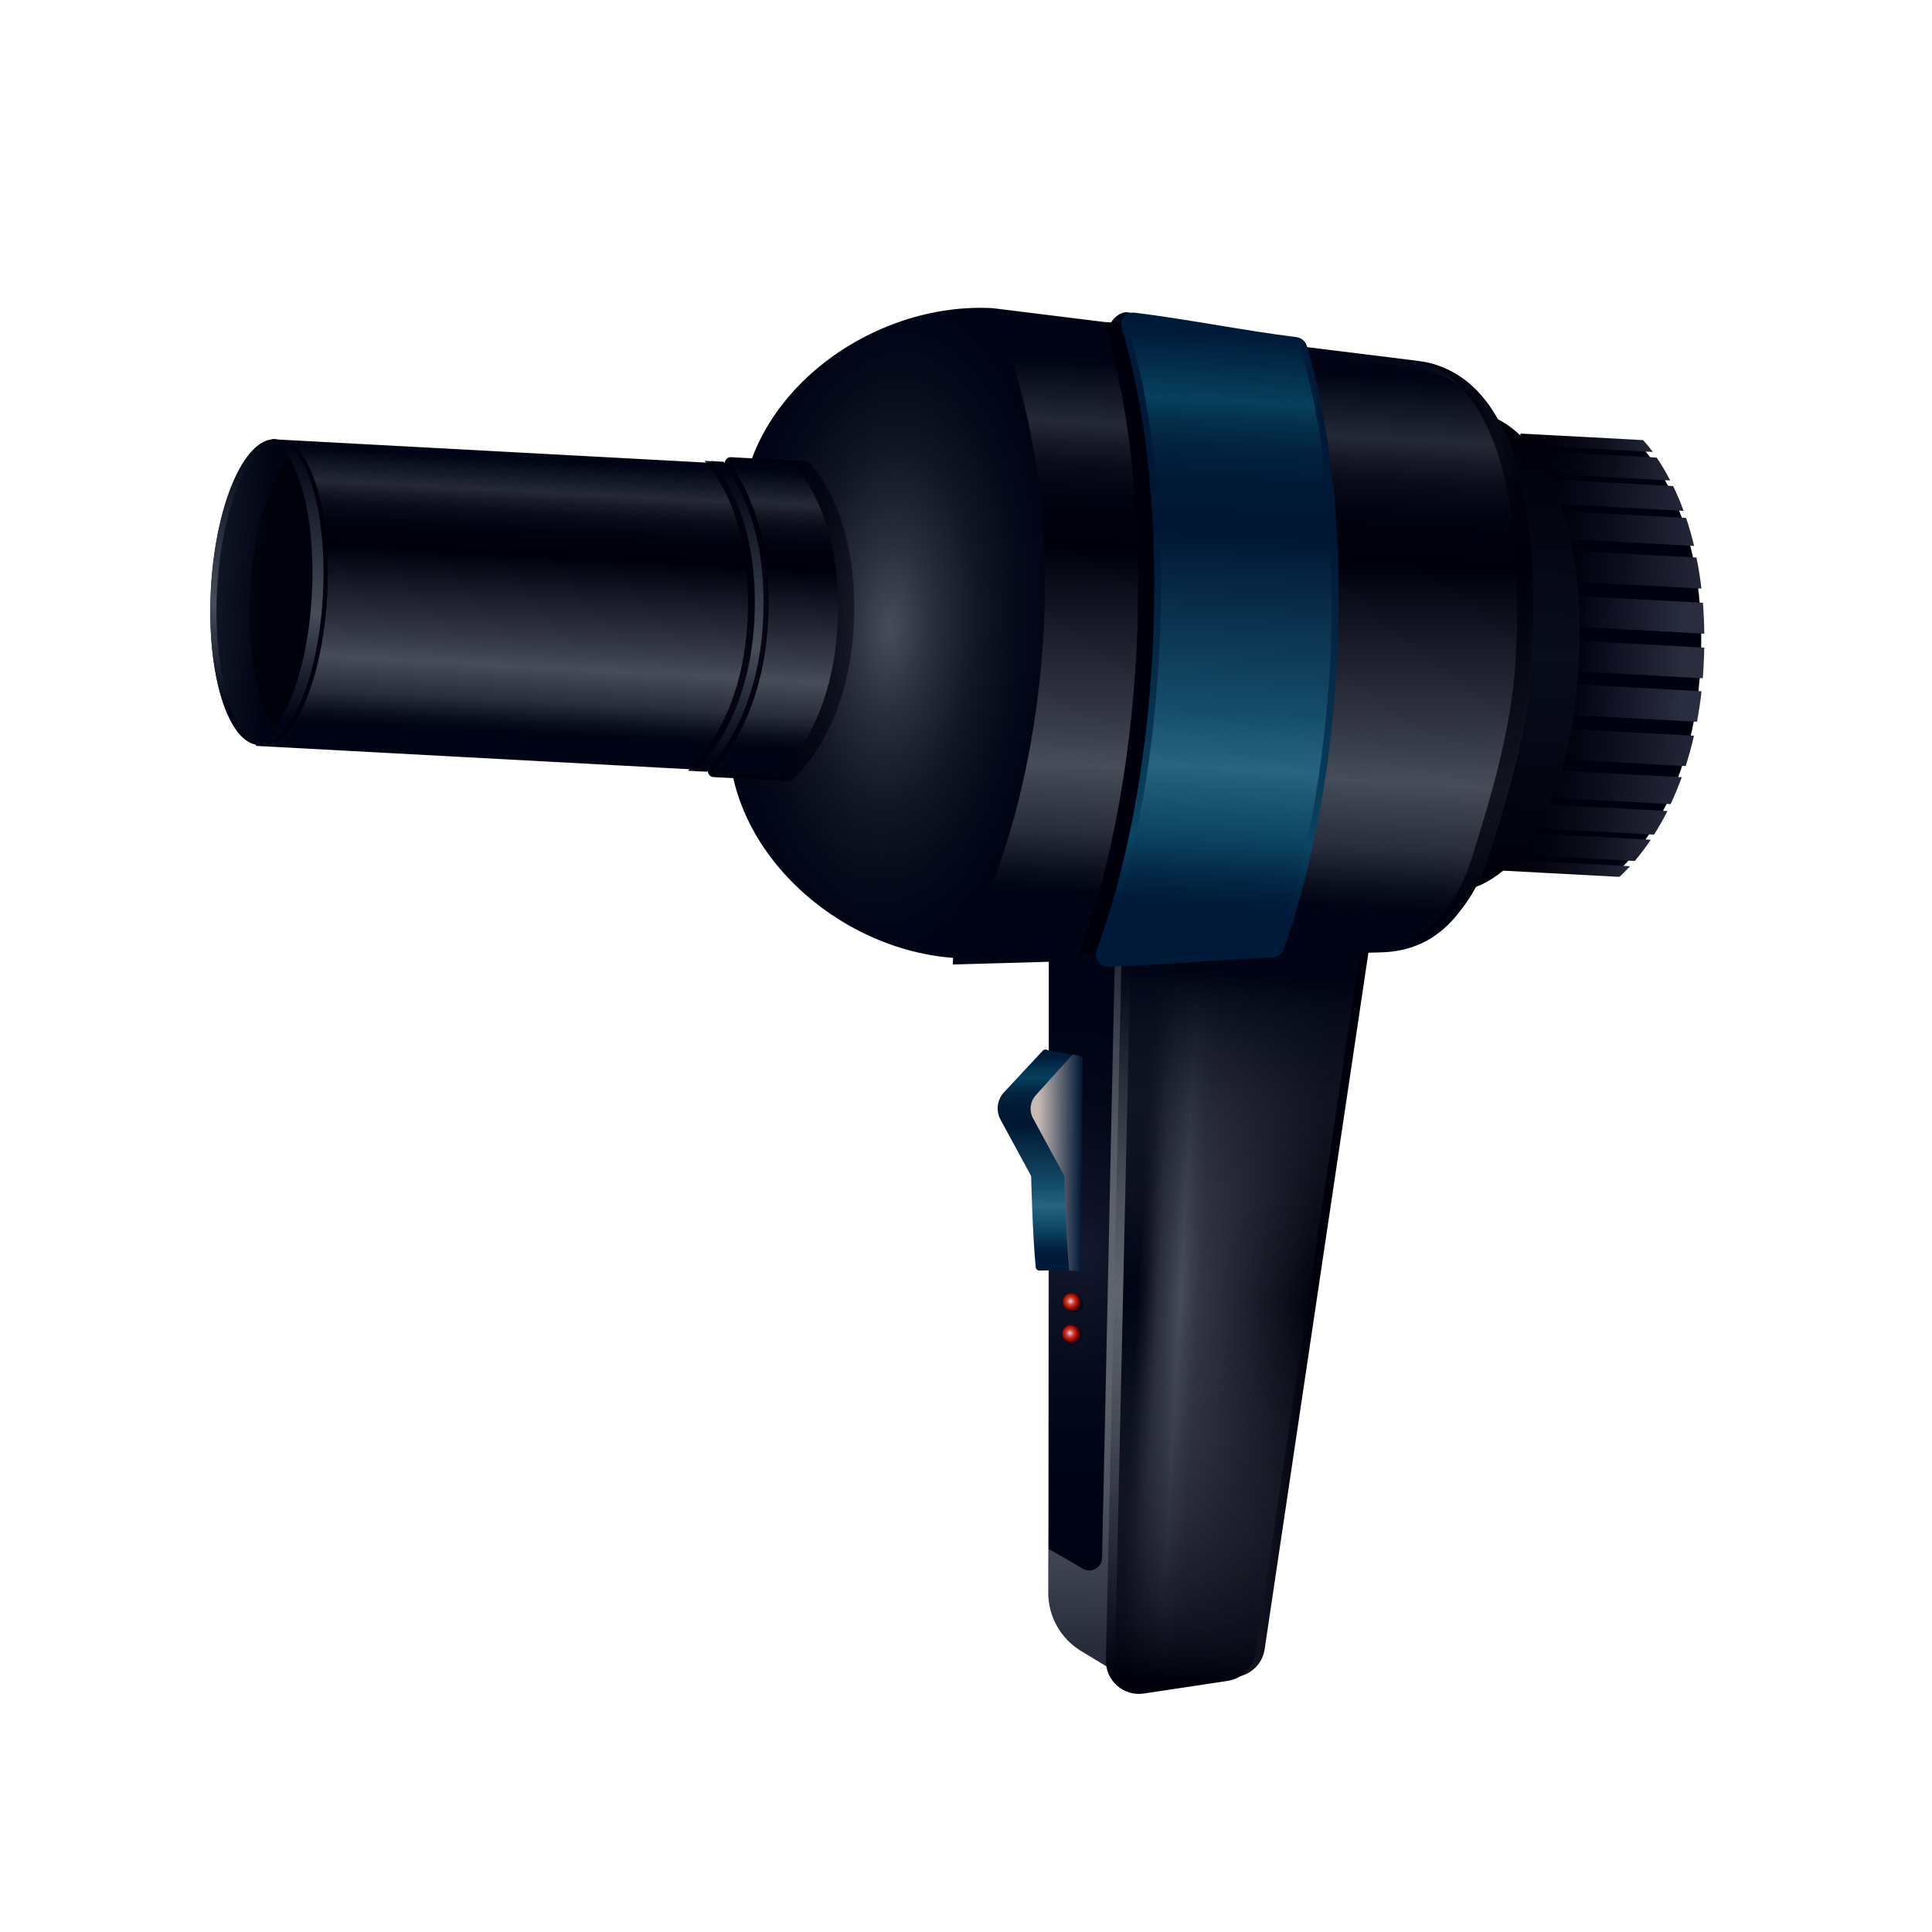 <?xml version="1.0" encoding="utf-8"?>
<!-- Generator: Adobe Illustrator 18.0.0, SVG Export Plug-In . SVG Version: 6.00 Build 0)  -->
<!DOCTYPE svg PUBLIC "-//W3C//DTD SVG 1.1//EN" "http://www.w3.org/Graphics/SVG/1.1/DTD/svg11.dtd">
<svg version="1.1" id="Layer_1" xmlns="http://www.w3.org/2000/svg" xmlns:xlink="http://www.w3.org/1999/xlink" x="0px" y="0px"
	 viewBox="0 0 1400 1400" enable-background="new 0 0 1400 1400" xml:space="preserve">
<g>
	<g>
		<path fill="#040416" d="M933.9,244c-36.7-4.5-78.9-13-117-17.7c-6.4-0.8-15.2,8.4-13.4,14.6c18.3,60.8,30.9,141.2,26,232.9
			c-4.5,82.7-19.4,157.6-40.4,214.5c-2.2,5.9,2.3,12.1,8.6,12c39.1-1.1,82.2-5.5,118.7-6.6c3.7-0.1,6.9-2.5,8.1-5.9
			c20.1-56.3,34.2-126.2,38.6-206.7c4.9-90.5-3.9-170-21.7-230.6C940.4,247,937.5,244.5,933.9,244z"/>
	</g>
	
		<linearGradient id="SVGID_1_" gradientUnits="userSpaceOnUse" x1="802.667" y1="694.685" x2="819.516" y2="1185.562" gradientTransform="matrix(0.999 5.376213e-002 -5.376213e-002 0.999 39.745 -35.038)">
		<stop  offset="0" style="stop-color:#262C3A"/>
		<stop  offset="1.286819e-002" style="stop-color:#292F3D"/>
		<stop  offset="0.117" style="stop-color:#414752"/>
		<stop  offset="0.227" style="stop-color:#525761"/>
		<stop  offset="0.348" style="stop-color:#5C616A"/>
		<stop  offset="0.499" style="stop-color:#5F646D"/>
		<stop  offset="0.63" style="stop-color:#5B6069"/>
		<stop  offset="0.765" style="stop-color:#4E545E"/>
		<stop  offset="0.901" style="stop-color:#3A3F4C"/>
		<stop  offset="1" style="stop-color:#262C3A"/>
	</linearGradient>
	<path fill="url(#SVGID_1_)" d="M760.1,678.5l-0.5,475.5c-0.1,17.3,9,33.4,23.8,42.4l43.1,26.1l22.1-545.6L760.1,678.5z"/>
	
		<linearGradient id="SVGID_2_" gradientUnits="userSpaceOnUse" x1="823.498" y1="900.681" x2="964.909" y2="900.681" gradientTransform="matrix(0.999 5.376213e-002 -5.376213e-002 0.999 39.745 -35.038)">
		<stop  offset="8.556150e-002" style="stop-color:#000414"/>
		<stop  offset="0.124" style="stop-color:#0C101F"/>
		<stop  offset="0.19" style="stop-color:#2A2D3B"/>
		<stop  offset="0.274" style="stop-color:#3E4450"/>
		<stop  offset="0.303" style="stop-color:#464D59"/>
		<stop  offset="0.396" style="stop-color:#333644"/>
		<stop  offset="0.406" style="stop-color:#323543"/>
		<stop  offset="1" style="stop-color:#00000D"/>
	</linearGradient>
	<path fill="url(#SVGID_2_)" d="M820.3,646L808,1200c-0.4,14.9,12.7,26.5,27.4,24.3l61-9.2c10.4-1.6,18.5-9.7,20-20l84.2-565.1
		c2.4-15.9-11.3-29.6-27.2-27.2l-132.9,20.3C829.1,624.8,820.6,634.5,820.3,646z"/>
	
		<linearGradient id="SVGID_3_" gradientUnits="userSpaceOnUse" x1="899.005" y1="635.681" x2="881.74" y2="1208.584" gradientTransform="matrix(0.999 5.376213e-002 -5.376213e-002 0.999 39.745 -35.038)">
		<stop  offset="0.102" style="stop-color:#000414"/>
		<stop  offset="0.133" style="stop-color:#060A1A;stop-opacity:0.922"/>
		<stop  offset="0.258" style="stop-color:#1A1E2C;stop-opacity:0.617"/>
		<stop  offset="0.384" style="stop-color:#262937;stop-opacity:0.31"/>
		<stop  offset="0.511" style="stop-color:#2A2D3B;stop-opacity:0"/>
		<stop  offset="0.667" style="stop-color:#272A38;stop-opacity:0.319"/>
		<stop  offset="0.8" style="stop-color:#1D1F2D;stop-opacity:0.592"/>
		<stop  offset="0.925" style="stop-color:#0D0E1C;stop-opacity:0.847"/>
		<stop  offset="1" style="stop-color:#00000D"/>
	</linearGradient>
	<path fill="url(#SVGID_3_)" d="M813.7,648.9l-12.3,554c-0.4,14.9,12.7,26.5,27.4,24.3l61-9.2c10.4-1.6,18.5-9.7,20-20l84.2-565.1
		c2.4-15.9-11.3-29.6-27.2-27.2l-132.9,20.3C822.5,627.7,814,637.3,813.7,648.9z"/>
	<g>
		
			<radialGradient id="SVGID_4_" cx="789.052" cy="900.699" r="164.415" gradientTransform="matrix(0.999 5.376213e-002 -5.376213e-002 0.999 39.745 -35.038)" gradientUnits="userSpaceOnUse">
			<stop  offset="0" style="stop-color:#15192E"/>
			<stop  offset="0.162" style="stop-color:#0F1327"/>
			<stop  offset="0.614" style="stop-color:#040819"/>
			<stop  offset="1" style="stop-color:#000414"/>
		</radialGradient>
		<path fill="url(#SVGID_4_)" d="M798.6,1129l9.6-451.4l-48.1,0.9l-0.1,444c8.2,4.7,16.5,9.3,24.5,14.2
			C790.7,1140.4,798.4,1136.1,798.6,1129z"/>
	</g>
	<g>
		<g>
			<path fill="#00000E" d="M1087.9,625.6c-0.1,0-0.6,0-0.8-0.5c-0.2-0.5,0.1-0.8,0.2-0.9c18.4-20.1,49.8-65.9,54.2-146.8
				c4.6-85.7-21.6-134.7-37.6-156.4c-0.1-0.1-0.3-0.4-0.1-0.9c0.3-0.5,0.7-0.5,0.8-0.5l84.9,4.6c0.2,0,0.4,0.1,0.6,0.3
				c8,8.6,47.6,56.4,42.2,157.8c-5.1,95.3-49.8,139.8-58.7,147.8c-0.2,0.1-0.4,0.2-0.6,0.2L1087.9,625.6z"/>
		</g>
	</g>
	<g>
		<g>
			
				<linearGradient id="SVGID_5_" gradientUnits="userSpaceOnUse" x1="1126.654" y1="450.477" x2="1220.857" y2="450.477" gradientTransform="matrix(0.999 5.376213e-002 -5.376213e-002 0.999 39.745 -35.038)">
				<stop  offset="0" style="stop-color:#000011"/>
				<stop  offset="0.84" style="stop-color:#292D3E"/>
			</linearGradient>
			<path fill="url(#SVGID_5_)" d="M1140.7,477.3c-0.2,3.1-0.4,6.1-0.6,9.1l93.8,5.1c0.2-3,0.5-6,0.6-9.1c0.2-4.5,0.4-8.8,0.5-13.1
				l-93.8-5.1C1141.1,468.5,1140.9,472.9,1140.7,477.3z"/>
			
				<linearGradient id="SVGID_6_" gradientUnits="userSpaceOnUse" x1="1124.059" y1="418.028" x2="1220.113" y2="418.028" gradientTransform="matrix(0.999 5.376213e-002 -5.376213e-002 0.999 39.745 -35.038)">
				<stop  offset="0" style="stop-color:#000011"/>
				<stop  offset="0.84" style="stop-color:#292D3E"/>
			</linearGradient>
			<path fill="url(#SVGID_6_)" d="M1141.2,454.1l93.8,5.1c-0.1-7.8-0.4-15.3-1-22.4l-93.7-5C1140.8,438.8,1141.2,446.3,1141.2,454.1
				z"/>
			
				<linearGradient id="SVGID_7_" gradientUnits="userSpaceOnUse" x1="1118.018" y1="385.579" x2="1216.334" y2="385.579" gradientTransform="matrix(0.999 5.376213e-002 -5.376213e-002 0.999 39.745 -35.038)">
				<stop  offset="0" style="stop-color:#00000D"/>
				<stop  offset="0.399" style="stop-color:#0C0D1C"/>
				<stop  offset="1" style="stop-color:#242739"/>
			</linearGradient>
			<path fill="url(#SVGID_7_)" d="M1139.3,421.5l93.6,5c-0.9-8-2.1-15.5-3.6-22.5l-93.4-5C1137.4,406,1138.5,413.5,1139.3,421.5z"/>
			
				<linearGradient id="SVGID_8_" gradientUnits="userSpaceOnUse" x1="1109.297" y1="356.258" x2="1209.297" y2="356.258" gradientTransform="matrix(0.999 5.376213e-002 -5.376213e-002 0.999 39.745 -35.038)">
				<stop  offset="0" style="stop-color:#00000D"/>
				<stop  offset="0.399" style="stop-color:#0C0D1C"/>
				<stop  offset="1" style="stop-color:#242739"/>
			</linearGradient>
			<path fill="url(#SVGID_8_)" d="M1134.3,390.6l93.3,5c-1.7-7.3-3.7-14.1-5.8-20.3l-93-5C1130.8,376.7,1132.7,383.4,1134.3,390.6z"
				/>
			
				<linearGradient id="SVGID_9_" gradientUnits="userSpaceOnUse" x1="1099.237" y1="332.41" x2="1200.324" y2="332.41" gradientTransform="matrix(0.999 5.376213e-002 -5.376213e-002 0.999 39.745 -35.038)">
				<stop  offset="0" style="stop-color:#00000D"/>
				<stop  offset="0.399" style="stop-color:#0C0D1C"/>
				<stop  offset="1" style="stop-color:#242739"/>
			</linearGradient>
			<path fill="url(#SVGID_9_)" d="M1127.1,365.2l92.9,5c-2.4-6.7-5-12.7-7.6-18l-92.4-5C1122.5,352.7,1124.9,358.7,1127.1,365.2z"/>
			
				<linearGradient id="SVGID_10_" gradientUnits="userSpaceOnUse" x1="1087.323" y1="311.69" x2="1189.539" y2="311.69" gradientTransform="matrix(0.999 5.376213e-002 -5.376213e-002 0.999 39.745 -35.038)">
				<stop  offset="0" style="stop-color:#00000A"/>
				<stop  offset="0.284" style="stop-color:#03040E"/>
				<stop  offset="0.588" style="stop-color:#0D0E1B"/>
				<stop  offset="0.9" style="stop-color:#1D2030"/>
				<stop  offset="1" style="stop-color:#242739"/>
			</linearGradient>
			<path fill="url(#SVGID_10_)" d="M1118.1,343.2l92.2,5c-3.4-6.7-6.8-12.2-9.8-16.6l-91.4-4.9
				C1112.1,331.4,1115.1,336.9,1118.1,343.2z"/>
			
				<linearGradient id="SVGID_11_" gradientUnits="userSpaceOnUse" x1="1079.117" y1="295.694" x2="1175.77" y2="295.694" gradientTransform="matrix(0.999 5.376213e-002 -5.376213e-002 0.999 39.745 -35.038)">
				<stop  offset="0" style="stop-color:#00000A"/>
				<stop  offset="0.284" style="stop-color:#03040E"/>
				<stop  offset="0.588" style="stop-color:#0D0E1B"/>
				<stop  offset="0.9" style="stop-color:#1D2030"/>
				<stop  offset="1" style="stop-color:#242739"/>
			</linearGradient>
			<path fill="url(#SVGID_11_)" d="M1190.9,319.2c-0.1-0.2-0.4-0.2-0.6-0.3l-87.8-4.7c-0.1,0-0.6,0-0.8,0.5c-0.3,0.5,0,0.8,0.1,1
				c1.5,2.1,3.2,4.4,4.8,6.9l91.1,4.9C1194.7,323.5,1192.3,320.7,1190.9,319.2z"/>
			
				<linearGradient id="SVGID_12_" gradientUnits="userSpaceOnUse" x1="1124.354" y1="482.144" x2="1220.326" y2="482.144" gradientTransform="matrix(0.999 5.376213e-002 -5.376213e-002 0.999 39.745 -35.038)">
				<stop  offset="0" style="stop-color:#000011"/>
				<stop  offset="0.84" style="stop-color:#292D3E"/>
			</linearGradient>
			<path fill="url(#SVGID_12_)" d="M1136,518l93.7,5c1.3-7,2.5-14.4,3.3-22.1l-93.8-5.1C1138.3,503.6,1137.2,510.9,1136,518z"/>
			
				<linearGradient id="SVGID_13_" gradientUnits="userSpaceOnUse" x1="1118.267" y1="514.593" x2="1216.648" y2="514.593" gradientTransform="matrix(0.999 5.376213e-002 -5.376213e-002 0.999 39.745 -35.038)">
				<stop  offset="0" style="stop-color:#00000D"/>
				<stop  offset="0.399" style="stop-color:#0C0D1C"/>
				<stop  offset="1" style="stop-color:#242739"/>
			</linearGradient>
			<path fill="url(#SVGID_13_)" d="M1128.1,550.1l93.4,5c2.2-6.9,4.3-14.2,6-22l-93.6-5C1132.2,535.8,1130.3,543.2,1128.1,550.1z"/>
			
				<linearGradient id="SVGID_14_" gradientUnits="userSpaceOnUse" x1="1109.362" y1="543.914" x2="1209.479" y2="543.914" gradientTransform="matrix(0.999 5.376213e-002 -5.376213e-002 0.999 39.745 -35.038)">
				<stop  offset="0" style="stop-color:#00000D"/>
				<stop  offset="0.399" style="stop-color:#0C0D1C"/>
				<stop  offset="1" style="stop-color:#242739"/>
			</linearGradient>
			<path fill="url(#SVGID_14_)" d="M1117.7,577.7l92.9,5c2.8-6,5.5-12.5,8.1-19.5l-93.3-5C1123,565.1,1120.4,571.6,1117.7,577.7z"/>
			
				<linearGradient id="SVGID_15_" gradientUnits="userSpaceOnUse" x1="1099.099" y1="567.762" x2="1200.287" y2="567.762" gradientTransform="matrix(0.999 5.376213e-002 -5.376213e-002 0.999 39.745 -35.038)">
				<stop  offset="0" style="stop-color:#00000A"/>
				<stop  offset="0.316" style="stop-color:#080915"/>
				<stop  offset="0.861" style="stop-color:#1E2031"/>
				<stop  offset="1" style="stop-color:#242739"/>
			</linearGradient>
			<path fill="url(#SVGID_15_)" d="M1106.3,599.8l92.3,5c3.2-5.1,6.5-10.7,9.7-17.1l-92.8-5C1112.4,588.9,1109.3,594.6,1106.3,599.8
				z"/>
			
				<linearGradient id="SVGID_16_" gradientUnits="userSpaceOnUse" x1="1087.069" y1="588.482" x2="1189.32" y2="588.482" gradientTransform="matrix(0.999 5.376213e-002 -5.376213e-002 0.999 39.745 -35.038)">
				<stop  offset="0" style="stop-color:#00000A"/>
				<stop  offset="0.284" style="stop-color:#03040E"/>
				<stop  offset="0.588" style="stop-color:#0D0E1B"/>
				<stop  offset="0.9" style="stop-color:#1D2030"/>
				<stop  offset="1" style="stop-color:#242739"/>
			</linearGradient>
			<path fill="url(#SVGID_16_)" d="M1093.2,619l91.4,4.9c3.5-4.1,7.4-9.2,11.6-15.4l-92.2-5C1100.3,609.4,1096.6,614.6,1093.2,619z"
				/>
			
				<linearGradient id="SVGID_17_" gradientUnits="userSpaceOnUse" x1="1078.892" y1="604.477" x2="1175.543" y2="604.477" gradientTransform="matrix(0.999 5.376213e-002 -5.376213e-002 0.999 39.745 -35.038)">
				<stop  offset="0" style="stop-color:#00000A"/>
				<stop  offset="0.284" style="stop-color:#03040E"/>
				<stop  offset="0.588" style="stop-color:#0D0E1B"/>
				<stop  offset="0.9" style="stop-color:#1D2030"/>
				<stop  offset="1" style="stop-color:#242739"/>
			</linearGradient>
			<path fill="url(#SVGID_17_)" d="M1084.6,629.2c-0.1,0.1-0.4,0.4-0.2,0.9c0.2,0.5,0.7,0.6,0.8,0.6l87.9,4.7c0.2,0,0.5-0.1,0.6-0.2
				c1.6-1.4,4.2-3.9,7.5-7.5l-91.1-4.9C1088.2,625.2,1086.4,627.3,1084.6,629.2z"/>
		</g>
	</g>
	
		<linearGradient id="SVGID_18_" gradientUnits="userSpaceOnUse" x1="1077.516" y1="282.804" x2="1077.516" y2="625.413" gradientTransform="matrix(0.999 5.376213e-002 -5.376213e-002 0.999 39.745 -35.038)">
		<stop  offset="0" style="stop-color:#00000A"/>
		<stop  offset="0.492" style="stop-color:#080C1B"/>
		<stop  offset="1" style="stop-color:#00000A"/>
	</linearGradient>
	<path fill="url(#SVGID_18_)" d="M1144.2,479.1c-6.8,126.6-58.9,169.5-97.4,167.5c-25.7-1.4-10.4-75.7-5.1-173
		c5.2-97.3-3.4-176.9,22.3-175.5C1114.1,300.7,1149.9,373.3,1144.2,479.1z"/>
	<g>
		
			<linearGradient id="SVGID_19_" gradientUnits="userSpaceOnUse" x1="894.349" y1="240.728" x2="894.349" y2="672.992" gradientTransform="matrix(0.999 5.376213e-002 -5.376213e-002 0.999 39.745 -35.038)">
			<stop  offset="0" style="stop-color:#000414"/>
			<stop  offset="0.105" style="stop-color:#252936"/>
			<stop  offset="0.136" style="stop-color:#181A27"/>
			<stop  offset="0.181" style="stop-color:#0A0B18"/>
			<stop  offset="0.235" style="stop-color:#020310"/>
			<stop  offset="0.319" style="stop-color:#00000D"/>
			<stop  offset="0.599" style="stop-color:#323543"/>
			<stop  offset="0.604" style="stop-color:#333644"/>
			<stop  offset="0.697" style="stop-color:#464D59"/>
			<stop  offset="0.726" style="stop-color:#3E4450"/>
			<stop  offset="0.81" style="stop-color:#2A2D3B"/>
			<stop  offset="0.876" style="stop-color:#0C101F"/>
			<stop  offset="0.914" style="stop-color:#000414"/>
		</linearGradient>
		<path fill="url(#SVGID_19_)" d="M1100.4,342.3c12.2,46,11.5,100.8,9.7,134.6c-2.7,49.4-16.7,97.1-31.6,143.9
			c-11.2,35.2-33.9,63.5-73.7,64.7c0,0-311,8.8-311,8.8l25.4-471c0,0,307.1,38.1,307.5,38.1C1067.7,266.4,1089.4,300.8,1100.4,342.3
			z"/>
		
			<linearGradient id="SVGID_20_" gradientUnits="userSpaceOnUse" x1="891.141" y1="256.661" x2="891.141" y2="675.704" gradientTransform="matrix(0.999 5.376213e-002 -5.376213e-002 0.999 39.745 -35.038)">
			<stop  offset="0" style="stop-color:#000414"/>
			<stop  offset="0.105" style="stop-color:#252936"/>
			<stop  offset="0.136" style="stop-color:#181A27"/>
			<stop  offset="0.181" style="stop-color:#0A0B18"/>
			<stop  offset="0.235" style="stop-color:#020310"/>
			<stop  offset="0.319" style="stop-color:#00000D"/>
			<stop  offset="0.599" style="stop-color:#323543"/>
			<stop  offset="0.604" style="stop-color:#333644"/>
			<stop  offset="0.697" style="stop-color:#464D59"/>
			<stop  offset="0.726" style="stop-color:#3E4450"/>
			<stop  offset="0.81" style="stop-color:#2A2D3B"/>
			<stop  offset="0.876" style="stop-color:#0C101F"/>
			<stop  offset="0.914" style="stop-color:#000414"/>
		</linearGradient>
		<path fill="url(#SVGID_20_)" d="M1097,346.9c12.2,46,11.5,100.8,9.7,134.6c-2.7,49.4-16.7,97.1-31.6,143.9
			c-11.2,35.2-33.9,63.5-73.7,64.7c0,0-311,8.8-311,8.8l25.4-471c0,0,307.1,38.1,307.5,38.1C1064.2,271.1,1085.9,305.4,1097,346.9z"
			/>
		
			<radialGradient id="SVGID_21_" cx="630.083" cy="457.22" r="184.578" gradientTransform="matrix(0.999 5.376213e-002 -0.107 1.997 64.326 -491.597)" gradientUnits="userSpaceOnUse">
			<stop  offset="0" style="stop-color:#464D59"/>
			<stop  offset="0.17" style="stop-color:#292E3C"/>
			<stop  offset="0.343" style="stop-color:#121726"/>
			<stop  offset="0.505" style="stop-color:#050919"/>
			<stop  offset="0.643" style="stop-color:#000414"/>
		</radialGradient>
		<path fill="url(#SVGID_21_)" d="M536.8,370.9l-8.5,157c-4.7,86.7,78.7,161.7,165.5,166.4l0,0c0,0,54.2-84.3,62.5-237.7
			c7.7-142.5-37.1-233.3-37.1-233.3l0,0C632.5,218.6,541.5,284.2,536.8,370.9z"/>
		<g>
			
				<linearGradient id="SVGID_22_" gradientUnits="userSpaceOnUse" x1="356.202" y1="349.175" x2="356.202" y2="564.257" gradientTransform="matrix(0.999 5.376213e-002 -5.376213e-002 0.999 39.745 -35.038)">
				<stop  offset="0" style="stop-color:#000414"/>
				<stop  offset="0.105" style="stop-color:#252936"/>
				<stop  offset="0.136" style="stop-color:#181A27"/>
				<stop  offset="0.181" style="stop-color:#0A0B18"/>
				<stop  offset="0.235" style="stop-color:#020310"/>
				<stop  offset="0.319" style="stop-color:#00000D"/>
				<stop  offset="0.599" style="stop-color:#323543"/>
				<stop  offset="0.604" style="stop-color:#333644"/>
				<stop  offset="0.697" style="stop-color:#464D59"/>
				<stop  offset="0.726" style="stop-color:#3E4450"/>
				<stop  offset="0.81" style="stop-color:#2A2D3B"/>
				<stop  offset="0.876" style="stop-color:#0C101F"/>
				<stop  offset="0.914" style="stop-color:#000414"/>
			</linearGradient>
			<path fill="url(#SVGID_22_)" d="M550.3,450.3c-4.1,76.5-43.7,107.5-43.7,107.5l-321.1-17.3l12-222.2l321.1,17.3
				C518.6,335.6,554.7,369,550.3,450.3z"/>
			<g>
				<g opacity="0.91">
					<g>
						<path fill="#00000C" d="M519.6,334.6c-0.1-0.1-0.3-0.2-0.4-0.2l-8.9-0.5c0.2,0,0.3,0.1,0.4,0.2c5.9,6.3,35,41.4,31,115.8
							c-3.8,70-36.5,102.6-43.1,108.5c-0.1,0.1-0.3,0.2-0.4,0.1l8.9,0.5c0.2,0,0.3,0,0.4-0.1c6.5-5.8,39.3-38.5,43.1-108.5
							C554.6,376,525.5,340.9,519.6,334.6z"/>
					</g>
				</g>
				<g>
					
						<linearGradient id="SVGID_23_" gradientUnits="userSpaceOnUse" x1="517.804" y1="351.191" x2="517.804" y2="578.629" gradientTransform="matrix(0.999 5.376213e-002 -5.376213e-002 0.999 39.745 -35.038)">
						<stop  offset="0" style="stop-color:#000414"/>
						<stop  offset="0.553" style="stop-color:#464D59"/>
						<stop  offset="0.785" style="stop-color:#161B2A"/>
						<stop  offset="0.914" style="stop-color:#000414"/>
					</linearGradient>
					<path fill="url(#SVGID_23_)" d="M524.5,334.8c-0.1-0.1-0.3-0.2-0.4-0.2l-8.9-0.5c0.2,0,0.3,0.1,0.4,0.2
						c5.9,6.3,35,41.4,31,115.8c-3.8,70-36.5,102.6-43.1,108.5c-0.1,0.1-0.3,0.2-0.4,0.1l8.9,0.5c0.2,0,0.3,0,0.4-0.1
						c6.5-5.8,39.3-38.5,43.1-108.5C559.4,376.2,530.3,341.1,524.5,334.8z"/>
				</g>
			</g>
			
				<linearGradient id="SVGID_24_" gradientUnits="userSpaceOnUse" x1="504.468" y1="455.607" x2="604.302" y2="455.607" gradientTransform="matrix(0.999 5.376213e-002 -5.376213e-002 0.999 39.745 -35.038)">
				<stop  offset="0.193" style="stop-color:#00000C"/>
				<stop  offset="1" style="stop-color:#00000C;stop-opacity:0.5"/>
			</linearGradient>
			<path fill="url(#SVGID_24_)" d="M583.8,334.2l-54.1-2.9c-3.6-0.2-5.8,3.9-3.7,6.8c10.5,14.2,30.3,49.6,26.9,112.4
				c-3.2,59.4-26.9,92.5-38.8,105.5c-2.4,2.7-0.7,6.9,2.9,7.1l54.2,2.9c1.1,0.1,2.2-0.3,3.1-1.1c7.2-6.4,40.5-39.8,44.3-111
				c4.1-75.7-25.5-111.6-31.9-118.5C585.9,334.8,584.9,334.3,583.8,334.2z"/>
			
				<linearGradient id="SVGID_25_" gradientUnits="userSpaceOnUse" x1="550.374" y1="348.018" x2="550.374" y2="565.439" gradientTransform="matrix(0.999 5.376213e-002 -5.376213e-002 0.999 39.745 -35.038)">
				<stop  offset="0" style="stop-color:#000414"/>
				<stop  offset="0.105" style="stop-color:#252936"/>
				<stop  offset="0.136" style="stop-color:#181A27"/>
				<stop  offset="0.181" style="stop-color:#0A0B18"/>
				<stop  offset="0.235" style="stop-color:#020310"/>
				<stop  offset="0.319" style="stop-color:#00000D"/>
				<stop  offset="0.599" style="stop-color:#323543"/>
				<stop  offset="0.604" style="stop-color:#333644"/>
				<stop  offset="0.697" style="stop-color:#464D59"/>
				<stop  offset="0.726" style="stop-color:#3E4450"/>
				<stop  offset="0.81" style="stop-color:#2A2D3B"/>
				<stop  offset="0.876" style="stop-color:#0C101F"/>
				<stop  offset="0.914" style="stop-color:#000414"/>
			</linearGradient>
			<path fill="url(#SVGID_25_)" d="M517.2,559.6c-0.1,0-0.4,0-0.6-0.4c-0.1-0.4,0-0.6,0.1-0.7c13.5-14.8,36.6-48.4,39.8-107.8
				c3.4-62.9-15.9-98.9-27.6-114.8c-0.1-0.1-0.2-0.3-0.1-0.7c0.2-0.4,0.5-0.3,0.6-0.3l46.1,2.5c0.2,0,0.3,0.1,0.4,0.2
				c5.9,6.3,35,41.4,31,115.8c-3.8,70-36.5,102.6-43.1,108.5c-0.1,0.1-0.3,0.2-0.4,0.1L517.2,559.6z"/>
			
				<linearGradient id="SVGID_26_" gradientUnits="userSpaceOnUse" x1="137.754" y1="455.204" x2="205.025" y2="455.204" gradientTransform="matrix(0.999 5.376213e-002 -5.376213e-002 0.999 39.745 -35.038)">
				<stop  offset="0" style="stop-color:#121726"/>
				<stop  offset="0.594" style="stop-color:#000414"/>
			</linearGradient>
			<path fill="url(#SVGID_26_)" d="M234.1,431.3c-3.3,61.1-24.2,109.7-46.6,108.5c-22.5-1.2-38-51.8-34.7-112.9
				s24.2-109.7,46.6-108.5S237.4,370.2,234.1,431.3z"/>
			<g>
				<path fill="#00000C" d="M202.5,318.6c-1.4-0.1-2.7,0-4.1,0.3c20.3,6.6,33.8,54.7,30.7,112.1s-21.7,103.8-42.6,108.2
					c1.3,0.4,2.6,0.7,4,0.8c22.5,1.2,43.3-47.4,46.6-108.5S224.9,319.8,202.5,318.6z"/>
			</g>
			<g opacity="0.45">
				<path d="M213.8,326.7c-16.5,13.9-30,53.9-32.6,101.7s6.5,89.1,21.5,104.6c16-15.3,28.9-54.8,31.4-101.8S228.1,343.6,213.8,326.7
					z"/>
				<path d="M213.8,326.7c-16.5,13.9-30,53.9-32.6,101.7s6.5,89.1,21.5,104.6c16-15.3,28.9-54.8,31.4-101.8S228.1,343.6,213.8,326.7
					z"/>
			</g>
			<g>
				
					<linearGradient id="SVGID_27_" gradientUnits="userSpaceOnUse" x1="196.816" y1="349.579" x2="196.816" y2="564.747" gradientTransform="matrix(0.999 5.376213e-002 -5.376213e-002 0.999 39.745 -35.038)">
					<stop  offset="0" style="stop-color:#000414"/>
					<stop  offset="0.553" style="stop-color:#464D59"/>
					<stop  offset="0.785" style="stop-color:#161B2A"/>
					<stop  offset="0.914" style="stop-color:#000414"/>
				</linearGradient>
				<path fill="url(#SVGID_27_)" d="M199.4,318.4c-1.4-0.1-2.7,0-4.1,0.3c20.3,6.6,33.8,54.7,30.7,112.1
					c-3.1,57.4-21.7,103.8-42.6,108.2c1.3,0.4,2.6,0.7,4,0.8c22.5,1.2,43.3-47.4,46.6-108.5S221.9,319.6,199.4,318.4z"/>
			</g>
			<g>
				
					<linearGradient id="SVGID_28_" gradientUnits="userSpaceOnUse" x1="159.222" y1="345.95" x2="159.222" y2="563.273" gradientTransform="matrix(0.999 5.376213e-002 -5.376213e-002 0.999 39.745 -35.038)">
					<stop  offset="0" style="stop-color:#000414"/>
					<stop  offset="0.553" style="stop-color:#464D59"/>
					<stop  offset="0.785" style="stop-color:#161B2A"/>
					<stop  offset="0.914" style="stop-color:#000414"/>
				</linearGradient>
				<path fill="url(#SVGID_28_)" d="M157.3,427.2c3.2-59.1,22.8-106.5,44.4-108.5c-0.7-0.1-1.5-0.2-2.2-0.3
					c-22.5-1.2-43.3,47.4-46.6,108.5s12.2,111.7,34.7,112.9c0.7,0,1.5,0,2.2,0C168.5,535.5,154.1,486.3,157.3,427.2z"/>
			</g>
		</g>
	</g>
	<g>
		<g>
			
				<linearGradient id="SVGID_29_" gradientUnits="userSpaceOnUse" x1="726.235" y1="456.443" x2="1130.193" y2="456.443" gradientTransform="matrix(0.999 5.376213e-002 -5.376213e-002 0.999 39.745 -35.038)">
				<stop  offset="0.193" style="stop-color:#00000C"/>
				<stop  offset="1" style="stop-color:#00000C;stop-opacity:0.5"/>
			</linearGradient>
			<path fill="url(#SVGID_29_)" d="M936.4,250.2c-42.9-5.3-93.7-11.6-135.4-16.8c-0.2,1.3-0.2,2.6,0.3,4
				c18.3,60.8,27.1,144.4,22.2,236c-4.5,82.7-19.4,157.6-40.4,214.5c-0.5,1.3-0.6,2.6-0.5,3.8c42.9-1.2,94.2-2.7,136.7-3.9
				c19.6-55.9,33.5-128,37.8-207.2C961.7,391.7,953.5,310.4,936.4,250.2z"/>
			
				<linearGradient id="SVGID_30_" gradientUnits="userSpaceOnUse" x1="859.015" y1="227.094" x2="859.015" y2="685.225" gradientTransform="matrix(0.999 5.376213e-002 -5.376213e-002 0.999 39.745 -35.038)">
				<stop  offset="0.193" style="stop-color:#00000C"/>
				<stop  offset="1" style="stop-color:#00000C;stop-opacity:0.5"/>
			</linearGradient>
			<path fill="url(#SVGID_30_)" d="M936.4,250.2c-42.9-5.3-93.7-11.6-135.4-16.8c-0.2,1.3-0.2,2.6,0.3,4
				c18.3,60.8,27.1,144.4,22.2,236c-4.5,82.7-19.4,157.6-40.4,214.5c-0.5,1.3-0.6,2.6-0.5,3.8c42.9-1.2,94.2-2.7,136.7-3.9
				c19.6-55.9,33.5-128,37.8-207.2C961.7,391.7,953.5,310.4,936.4,250.2z"/>
		</g>
	</g>
	<g opacity="0.74">
		<g>
			<path fill="#00000C" d="M1100.4,342.3c-10.6-39.8-30.9-72.9-68.7-80.1c30.2,11.6,47.4,42,56.9,77.6
				c12.4,46.6,11.7,102.2,9.8,136.4c-2.7,50-17,98.4-32,145.9c-9.6,30.2-27.6,55.4-57.4,63.2c37.2-3,58.7-30.5,69.5-64.4
				c14.8-46.9,28.9-94.5,31.6-143.9C1111.9,443.1,1112.7,388.3,1100.4,342.3z"/>
		</g>
	</g>
	<g>
		
			<linearGradient id="SVGID_31_" gradientUnits="userSpaceOnUse" x1="870.774" y1="227.421" x2="870.774" y2="685.553" gradientTransform="matrix(0.999 5.376213e-002 -5.376213e-002 0.999 39.745 -35.038)">
			<stop  offset="0" style="stop-color:#001B3A"/>
			<stop  offset="0.319" style="stop-color:#001733"/>
			<stop  offset="0.81" style="stop-color:#0B4461"/>
			<stop  offset="0.875" style="stop-color:#032745"/>
			<stop  offset="0.914" style="stop-color:#001B3A"/>
		</linearGradient>
		<path fill="url(#SVGID_31_)" d="M939.5,244.3c-36.7-4.5-78.9-13-117-17.7c-6.4-0.8-11.4,5.2-9.6,11.4
			c18.3,60.8,27.1,144.4,22.2,236c-4.5,82.7-19.4,157.6-40.4,214.5c-2.2,5.9,2.3,12.1,8.6,12c39.1-1.1,82.2-5.5,118.7-6.6
			c3.7-0.1,6.9-2.5,8.1-5.9c20.1-56.3,34.2-126.2,38.6-206.7c4.9-90.5-3.9-170-21.7-230.6C946,247.3,943.1,244.8,939.5,244.3z"/>
	</g>
	<g>
		
			<linearGradient id="SVGID_32_" gradientUnits="userSpaceOnUse" x1="770.335" y1="782.536" x2="770.335" y2="939.416" gradientTransform="matrix(1 3.151143e-003 -3.151143e-003 1 -14.192 -20.139)">
			<stop  offset="0" style="stop-color:#001B3A"/>
			<stop  offset="0.105" style="stop-color:#06405C"/>
			<stop  offset="0.136" style="stop-color:#04314D"/>
			<stop  offset="0.181" style="stop-color:#02223E"/>
			<stop  offset="0.235" style="stop-color:#001A36"/>
			<stop  offset="0.319" style="stop-color:#001733"/>
			<stop  offset="0.599" style="stop-color:#144C69"/>
			<stop  offset="0.604" style="stop-color:#144D6A"/>
			<stop  offset="0.697" style="stop-color:#27647F"/>
			<stop  offset="0.726" style="stop-color:#1F5B76"/>
			<stop  offset="0.81" style="stop-color:#0B4461"/>
			<stop  offset="0.875" style="stop-color:#032745"/>
			<stop  offset="0.914" style="stop-color:#001B3A"/>
		</linearGradient>
		<path fill="url(#SVGID_32_)" d="M755.6,761.4l-28.7,30.8c-4.5,5.5-5.2,13.1-1.8,19.3l22.1,40.7c0,0,0.9,40.6,3.3,66
			c0.1,1.4,1.3,2.5,2.7,2.5l23.2-0.4l8-154.5l-25.3-4.8C757.9,760.1,756.4,760.4,755.6,761.4z"/>
		
			<linearGradient id="SVGID_33_" gradientUnits="userSpaceOnUse" x1="763.503" y1="860.255" x2="800.957" y2="860.255" gradientTransform="matrix(1 3.151143e-003 -3.151143e-003 1 -14.192 -20.139)">
			<stop  offset="0.15" style="stop-color:#C6BBB5"/>
			<stop  offset="1" style="stop-color:#001733"/>
		</linearGradient>
		<path fill="url(#SVGID_33_)" d="M777.4,764l-26.8,29.6c-4.2,4.6-5,11.4-2,16.8l22.7,41.8c0,0,0.9,43.3,3.5,68.5l8.6,0.6l1-155.6
			L777.4,764z"/>
	</g>
	<g>
		
			<radialGradient id="SVGID_34_" cx="788.904" cy="937.608" r="6.417" gradientTransform="matrix(0.999 5.376213e-002 -5.376213e-002 0.999 39.745 -35.038)" gradientUnits="userSpaceOnUse">
			<stop  offset="0" style="stop-color:#15192E"/>
			<stop  offset="0.162" style="stop-color:#0F1327"/>
			<stop  offset="0.614" style="stop-color:#040819"/>
			<stop  offset="1" style="stop-color:#000414"/>
		</radialGradient>
		<circle fill="url(#SVGID_34_)" cx="778.3" cy="944.6" r="6.4"/>
		
			<radialGradient id="SVGID_35_" cx="787.2" cy="936.605" r="6.417" gradientTransform="matrix(0.999 5.376213e-002 -5.376213e-002 0.999 39.745 -35.038)" gradientUnits="userSpaceOnUse">
			<stop  offset="0" style="stop-color:#DDDEF9"/>
			<stop  offset="1.878626e-002" style="stop-color:#DCD6EF"/>
			<stop  offset="0.161" style="stop-color:#D49DA7"/>
			<stop  offset="0.296" style="stop-color:#CE6D6C"/>
			<stop  offset="0.418" style="stop-color:#C9483D"/>
			<stop  offset="0.526" style="stop-color:#C52D1C"/>
			<stop  offset="0.615" style="stop-color:#C31D07"/>
			<stop  offset="0.674" style="stop-color:#C21700"/>
			<stop  offset="0.843" style="stop-color:#8C0A00"/>
			<stop  offset="0.963" style="stop-color:#630000"/>
		</radialGradient>
		<circle fill="url(#SVGID_35_)" cx="776.6" cy="943.5" r="6.4"/>
	</g>
	<g>
		
			<radialGradient id="SVGID_36_" cx="789.706" cy="960.67" r="6.417" gradientTransform="matrix(0.999 5.376213e-002 -5.376213e-002 0.999 39.745 -35.038)" gradientUnits="userSpaceOnUse">
			<stop  offset="0" style="stop-color:#15192E"/>
			<stop  offset="0.162" style="stop-color:#0F1327"/>
			<stop  offset="0.614" style="stop-color:#040819"/>
			<stop  offset="1" style="stop-color:#000414"/>
		</radialGradient>
		<circle fill="url(#SVGID_36_)" cx="777.8" cy="967.7" r="6.4"/>
		
			<radialGradient id="SVGID_37_" cx="788.002" cy="959.668" r="6.417" gradientTransform="matrix(0.999 5.376213e-002 -5.376213e-002 0.999 39.745 -35.038)" gradientUnits="userSpaceOnUse">
			<stop  offset="0" style="stop-color:#DDDEF9"/>
			<stop  offset="1.878626e-002" style="stop-color:#DCD6EF"/>
			<stop  offset="0.161" style="stop-color:#D49DA7"/>
			<stop  offset="0.296" style="stop-color:#CE6D6C"/>
			<stop  offset="0.418" style="stop-color:#C9483D"/>
			<stop  offset="0.526" style="stop-color:#C52D1C"/>
			<stop  offset="0.615" style="stop-color:#C31D07"/>
			<stop  offset="0.674" style="stop-color:#C21700"/>
			<stop  offset="0.843" style="stop-color:#8C0A00"/>
			<stop  offset="0.963" style="stop-color:#630000"/>
		</radialGradient>
		<circle fill="url(#SVGID_37_)" cx="776.2" cy="966.6" r="6.4"/>
	</g>
	<g>
		
			<linearGradient id="SVGID_38_" gradientUnits="userSpaceOnUse" x1="870.775" y1="232.066" x2="870.775" y2="680.9" gradientTransform="matrix(0.999 5.376213e-002 -5.376213e-002 0.999 39.745 -35.038)">
			<stop  offset="0" style="stop-color:#001B3A"/>
			<stop  offset="0.105" style="stop-color:#06405C"/>
			<stop  offset="0.136" style="stop-color:#04314D"/>
			<stop  offset="0.181" style="stop-color:#02223E"/>
			<stop  offset="0.235" style="stop-color:#001A36"/>
			<stop  offset="0.319" style="stop-color:#001733"/>
			<stop  offset="0.599" style="stop-color:#144C69"/>
			<stop  offset="0.604" style="stop-color:#144D6A"/>
			<stop  offset="0.697" style="stop-color:#27647F"/>
			<stop  offset="0.726" style="stop-color:#1F5B76"/>
			<stop  offset="0.81" style="stop-color:#0B4461"/>
			<stop  offset="0.875" style="stop-color:#032745"/>
			<stop  offset="0.914" style="stop-color:#001B3A"/>
		</linearGradient>
		<path fill="url(#SVGID_38_)" d="M802.8,695.7c-1.3-0.1-2.4-0.7-3.2-1.8c-0.4-0.6-1-2-0.4-3.6c21.9-59.3,36.4-135.9,40.7-215.9
			c4.8-89.2-3.2-173.7-22.4-237.7c-0.4-1.3-0.1-2.7,0.7-3.7c0.8-1.1,2.1-1.6,3.4-1.5c0.1,0,0.2,0,0.3,0c19.2,2.4,39.7,5.7,59.5,9
			c19.3,3.2,39.3,6.5,57.5,8.7c1.6,0.2,3,1.4,3.4,2.9c18.7,63.6,26.1,142.8,21.5,228.9c-4.1,75.8-17.3,146.8-38.3,205.4
			c-0.6,1.6-2,2.7-3.7,2.7c-18,0.5-37.2,1.8-57.5,3.2c-20.3,1.4-41.4,2.8-61.2,3.4C803.1,695.7,802.9,695.7,802.8,695.7z"/>
	</g>
</g>
</svg>
